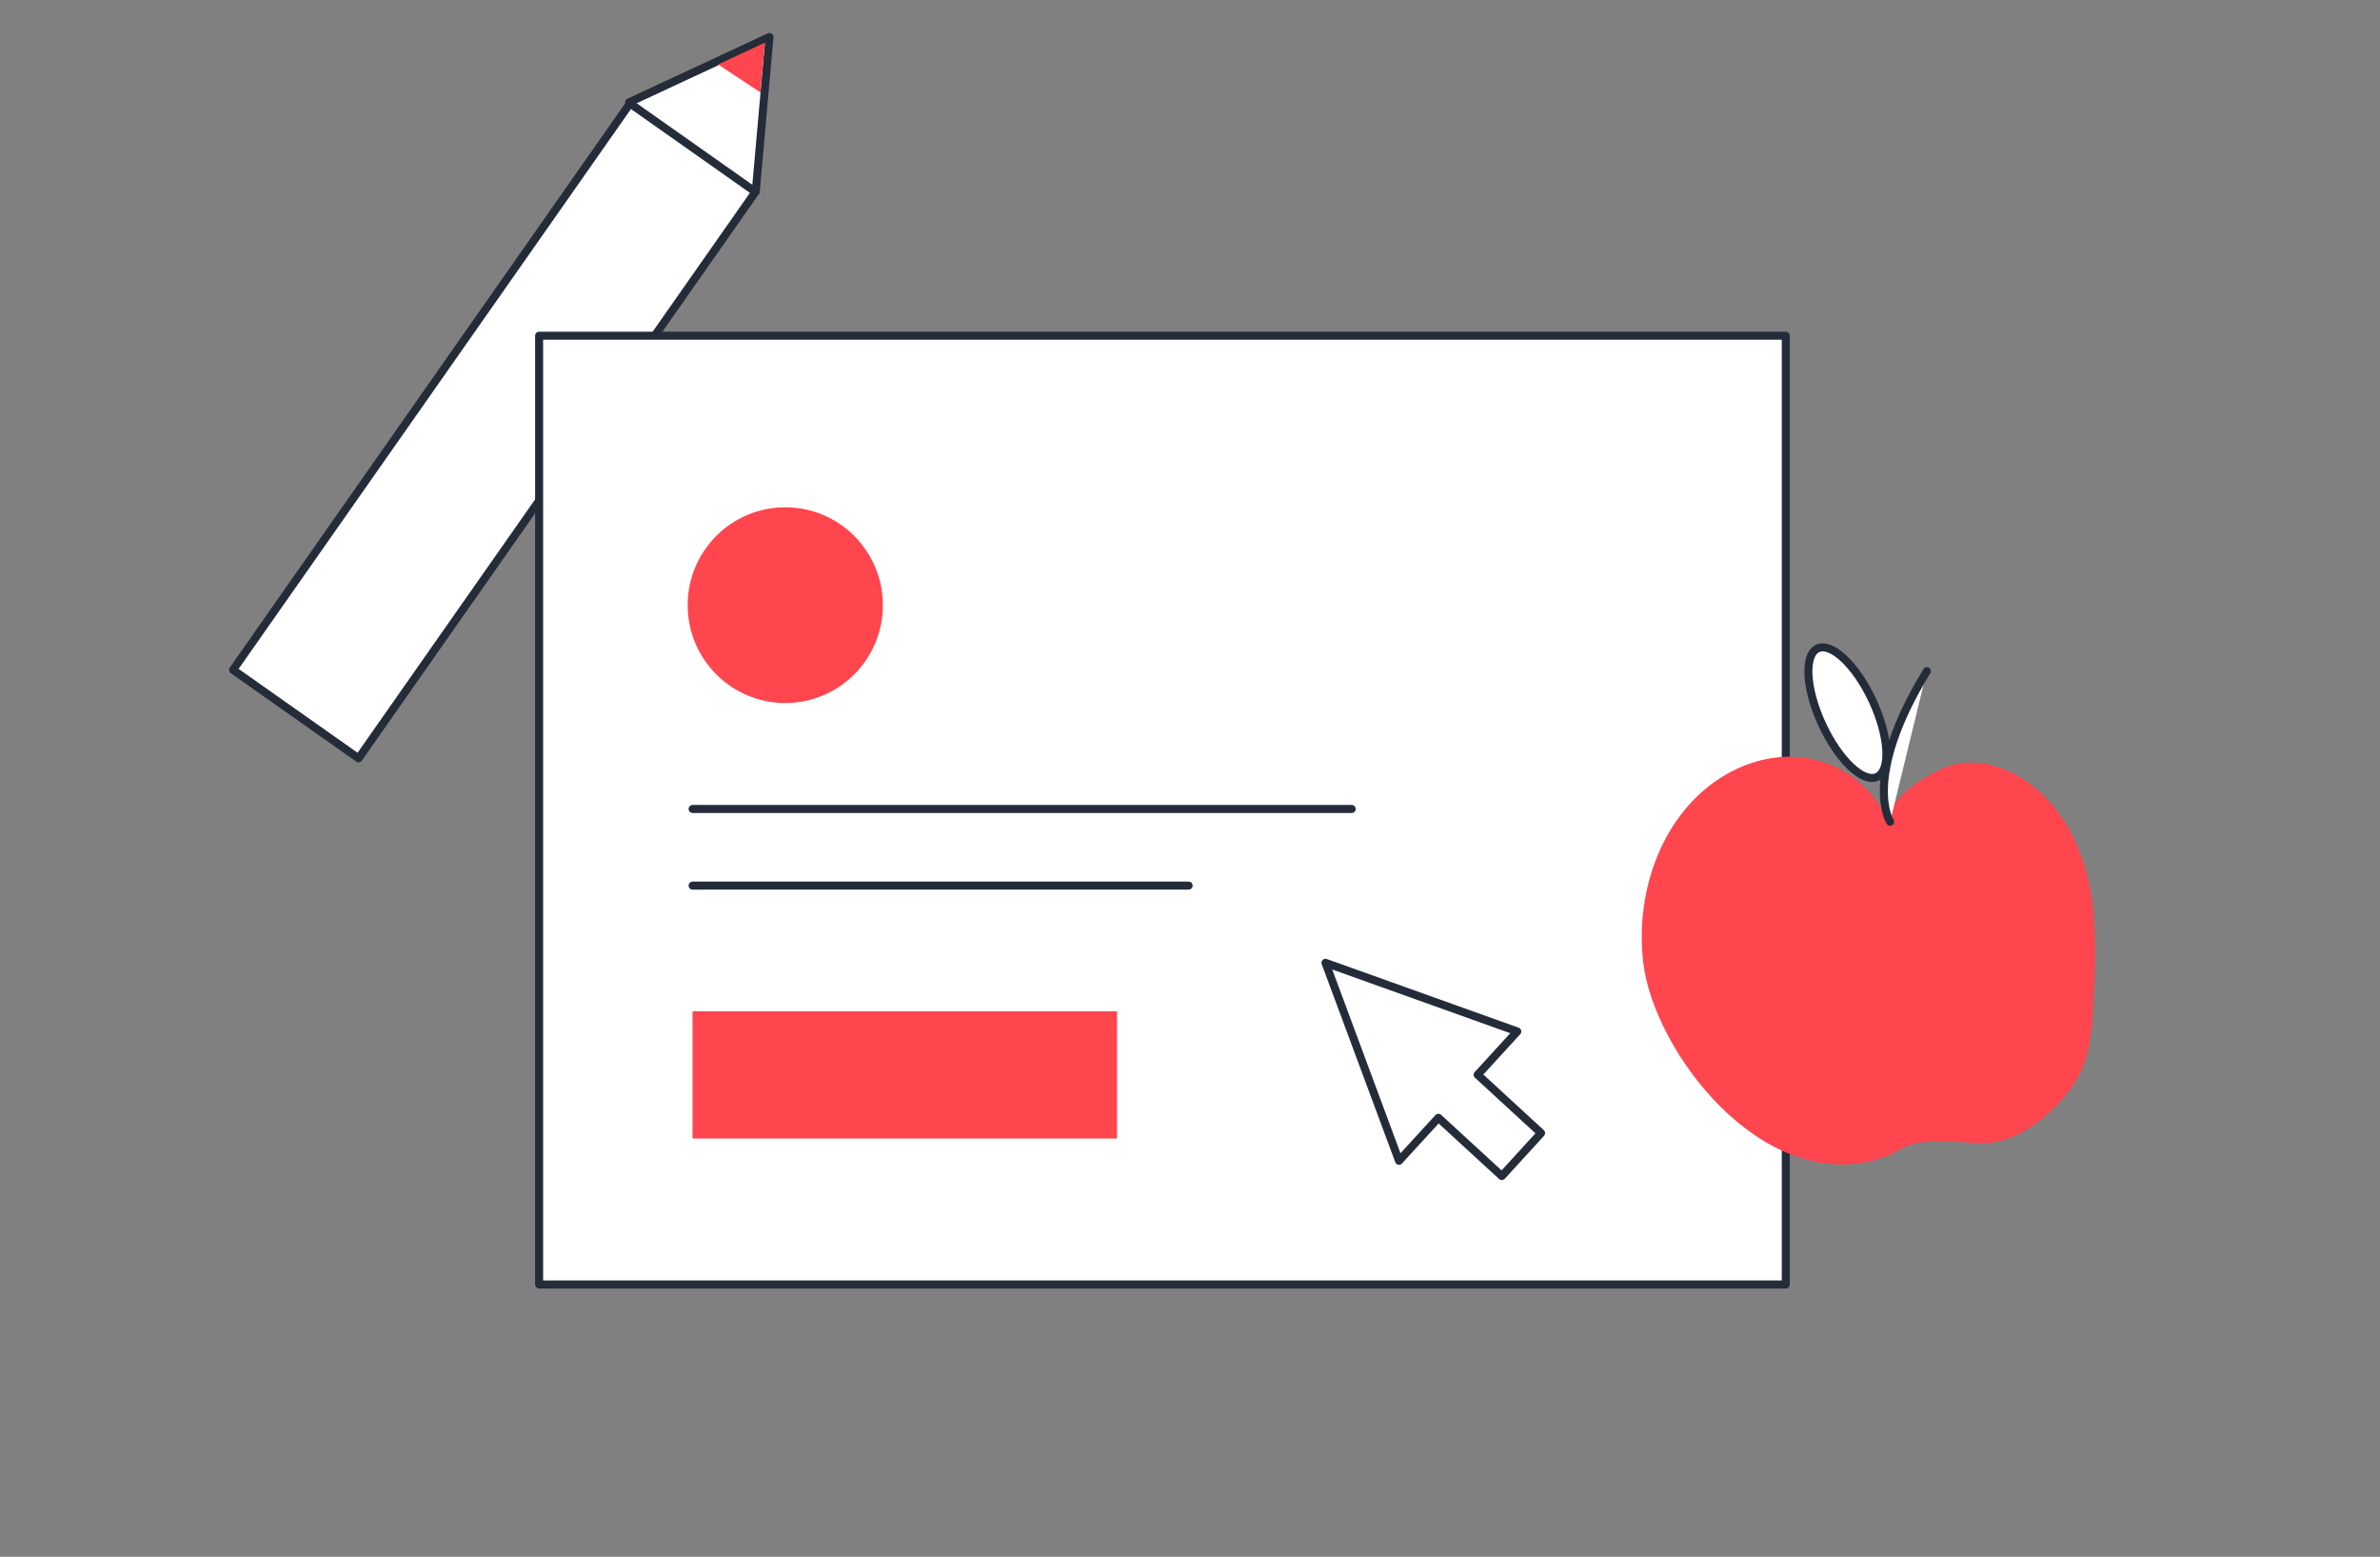 <svg width="445" height="291" viewBox="0 0 445 291" fill="none" xmlns="http://www.w3.org/2000/svg">
<rect x="0" y="0" width="445" height="291" fill="#808080" stroke="none"/>
<g clip-path="url(#clip0_480_3107)">
<path d="M141.307 35.818L143.87 6.915L117.624 19.134" fill="white"/>
<path d="M141.307 35.818L143.87 6.915L117.624 19.134" stroke="#252C39" stroke-width="1.5" stroke-linecap="round" stroke-linejoin="round"/>
<path d="M141.259 35.868L117.793 19.333L43.573 125.212L67.039 141.747L141.259 35.868Z" fill="white" stroke="#252C39" stroke-width="1.5" stroke-linecap="round" stroke-linejoin="round"/>
<path d="M142.174 17.268L143.004 7.976L134.265 12.046L142.174 17.268Z" fill="#FF454D"/>
<path d="M333.897 62.754H100.802V240.094H333.897V62.754Z" fill="white" stroke="#252C39" stroke-width="1.5" stroke-linecap="round" stroke-linejoin="round"/>
<path d="M283.695 192.798L247.833 179.966L261.581 216.972L268.943 208.933L280.803 219.826L288.146 211.795L276.287 200.893L283.695 192.798Z" fill="white" stroke="#252C39" stroke-width="1.5" stroke-linecap="round" stroke-linejoin="round"/>
<path d="M129.502 151.209H252.732" stroke="#252C39" stroke-width="1.5" stroke-linecap="round" stroke-linejoin="round"/>
<path d="M129.502 165.533H222.244" stroke="#252C39" stroke-width="1.5" stroke-linecap="round" stroke-linejoin="round"/>
<path d="M307.241 179.883C305.663 166.438 310.89 151.694 322.631 144.825C334.372 137.956 348.129 141.779 353.438 154.31C352.079 149.938 359.231 145.328 363.473 143.526C367.715 141.724 372.76 142.566 376.838 144.77C383.571 148.429 387.968 155.362 389.975 162.633C391.982 169.905 391.882 177.551 391.517 185.051C391.243 190.64 391.197 196.941 388.242 201.844C384.848 207.487 377.294 214.201 369.859 213.67C354.205 212.564 357.781 214.585 351.431 216.579C329.555 223.356 309.211 196.594 307.241 179.883Z" fill="#FF454D"/>
<path d="M350.974 145.215C353.584 144.001 353.211 137.642 350.141 131.012C347.072 124.382 342.468 119.992 339.859 121.206C337.249 122.42 337.622 128.78 340.692 135.41C343.761 142.04 348.365 146.43 350.974 145.215Z" fill="white" stroke="#252C39" stroke-width="1.5" stroke-linecap="round" stroke-linejoin="round"/>
<path d="M353.401 153.606C353.401 153.606 348.055 145.438 360.27 125.453L353.401 153.606Z" fill="white"/>
<path d="M353.401 153.606C353.401 153.606 348.055 145.438 360.27 125.453" stroke="#252C39" stroke-width="1.5" stroke-linecap="round" stroke-linejoin="round"/>
<path d="M146.826 131.407C156.902 131.407 165.071 123.217 165.071 113.114C165.071 103.011 156.902 94.821 146.826 94.821C136.749 94.821 128.58 103.011 128.58 113.114C128.58 123.217 136.749 131.407 146.826 131.407Z" fill="#FF454D"/>
<path d="M208.861 189.03H129.493V212.811H208.861V189.03Z" fill="#FF454D"/>
</g>
<defs>
<clipPath id="clip0_480_3107">
<rect width="349" height="235" fill="white" transform="translate(42.708 6)"/>
</clipPath>
</defs>
</svg>
